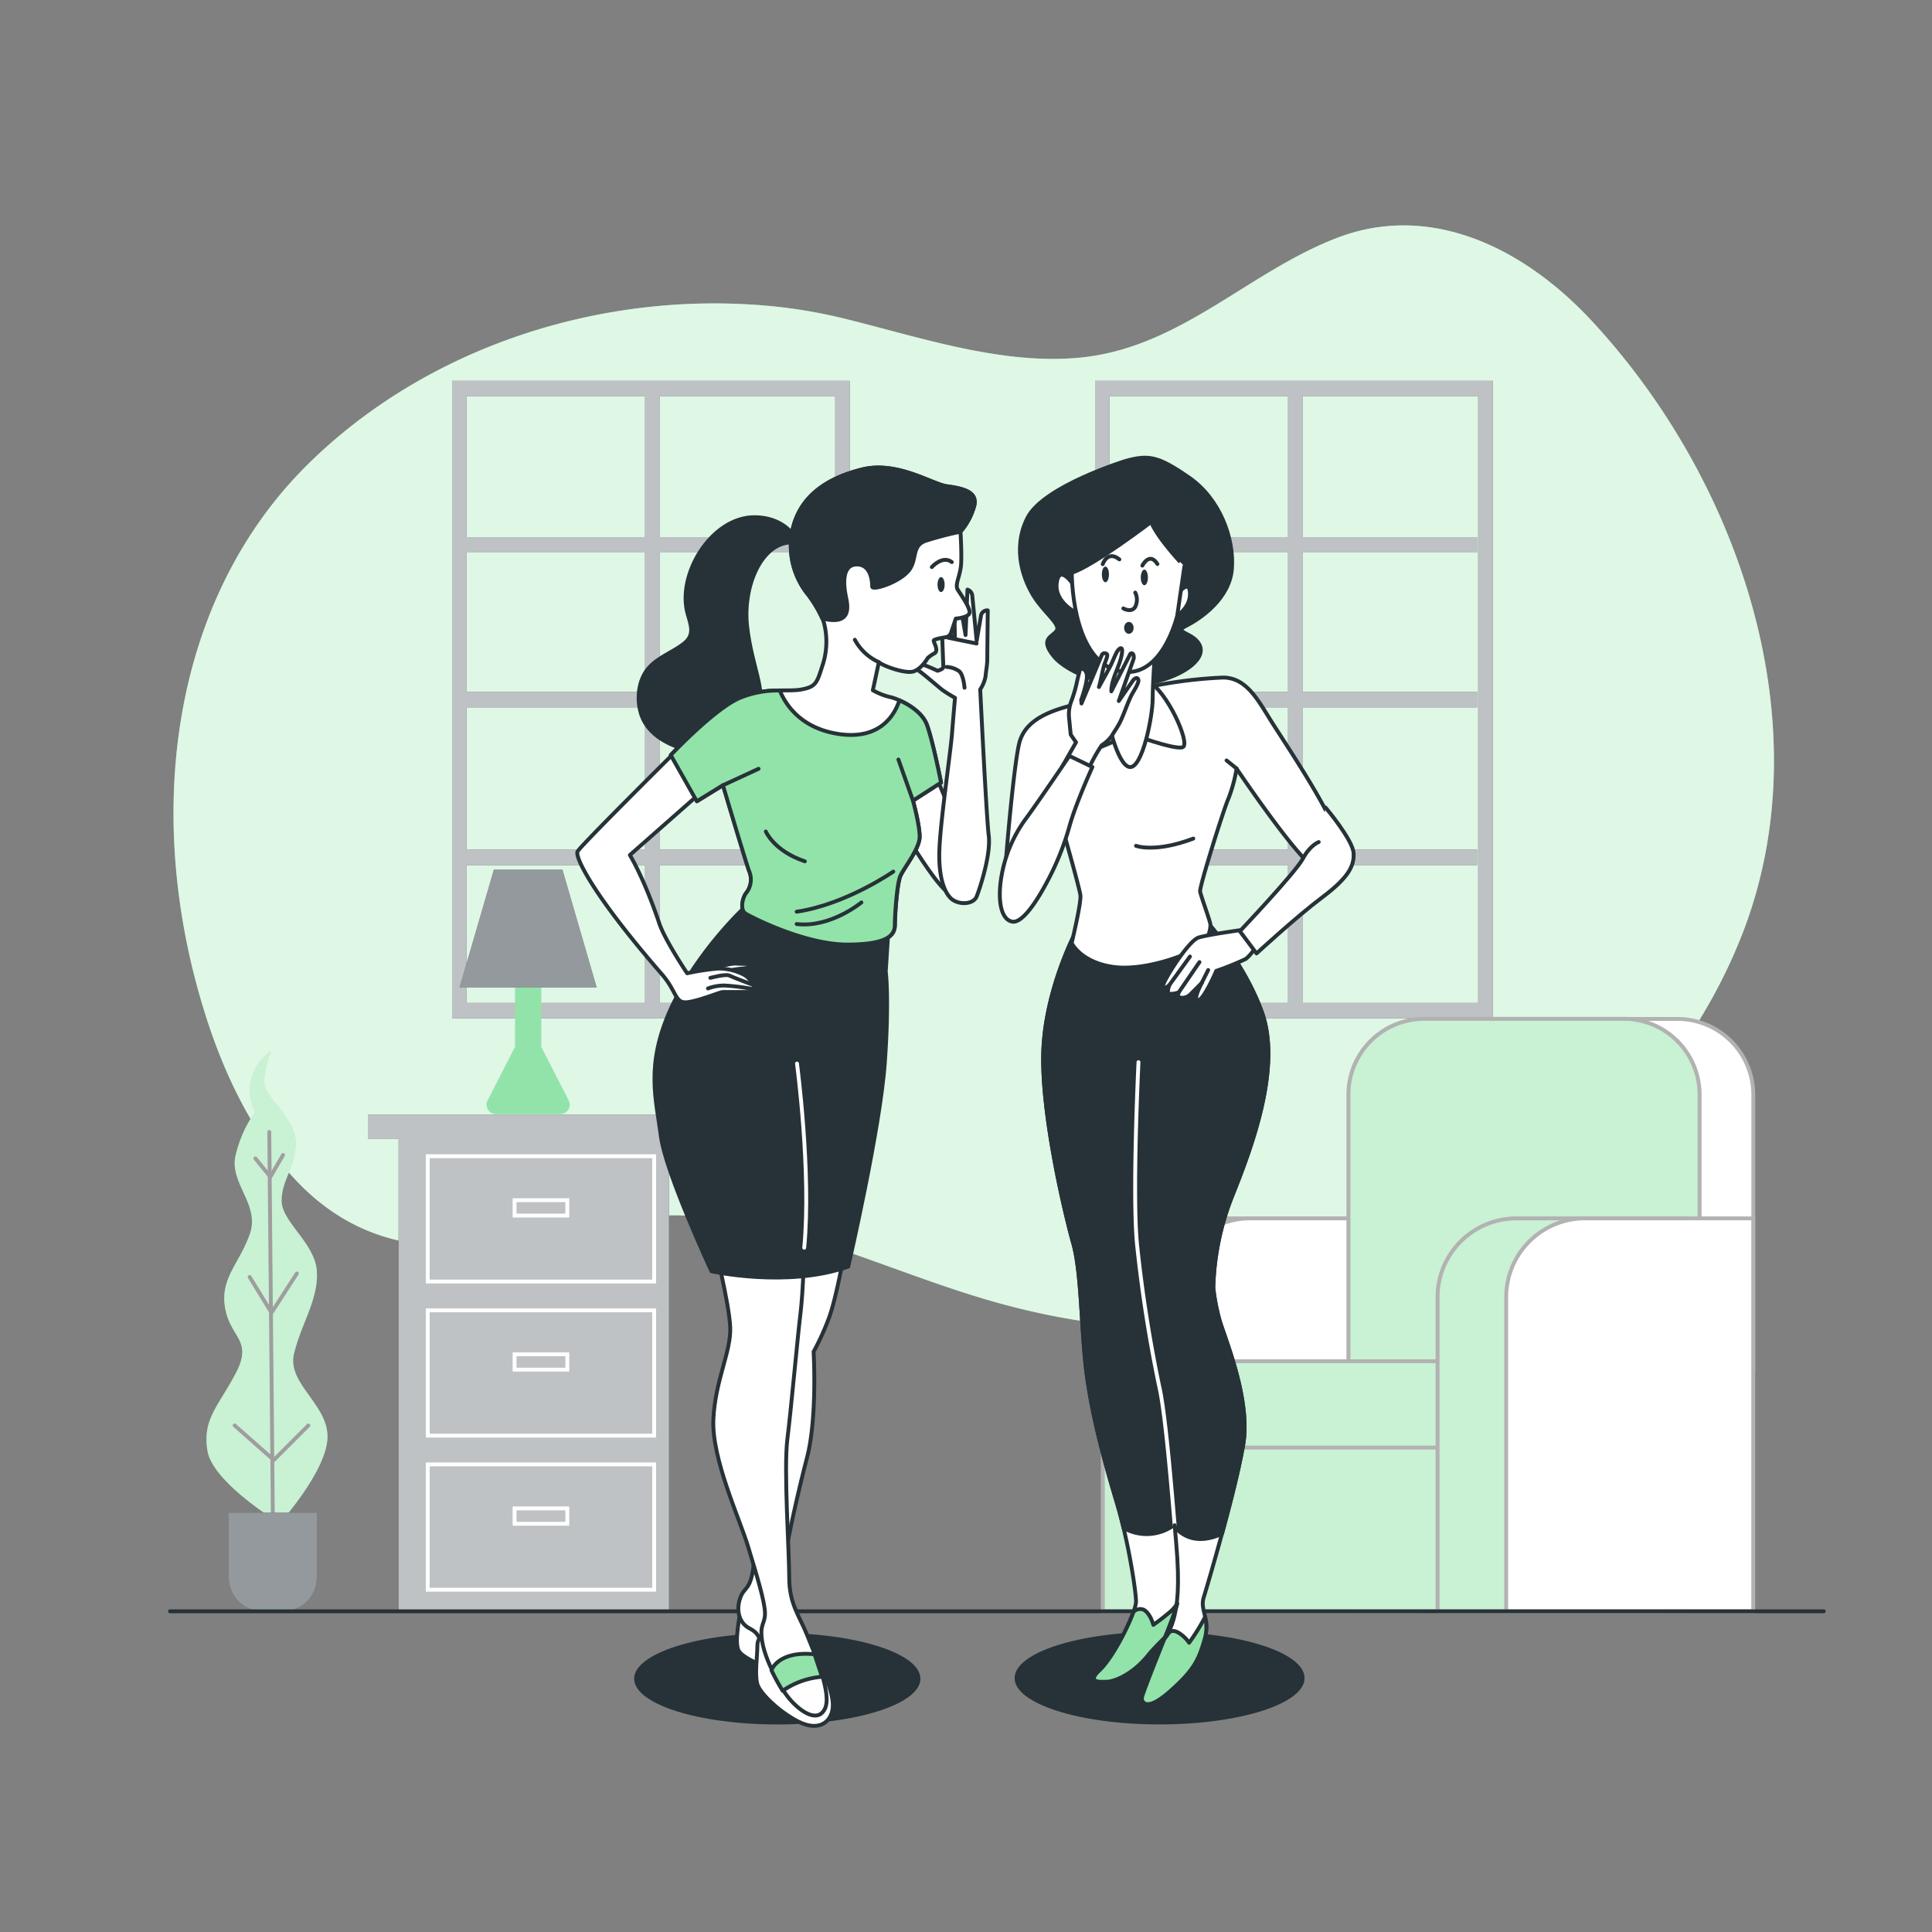 <svg xmlns="http://www.w3.org/2000/svg" xmlns:xlink="http://www.w3.org/1999/xlink" viewBox="0 0 500 500"><rect x="0" y="0" width="500" height="500" fill="#808080" stroke="none"/><defs><clippath id="clip-path"><path d="M285.39,315.31h63.94a0,0,0,0,1,0,0v81.27A20.41,20.41,0,0,1,328.92,417H285.39a0,0,0,0,1,0,0V315.31A0,0,0,0,1,285.39,315.31Z" transform="translate(634.72 732.31) rotate(180)" style="fill:#92E3A9;stroke:#b2b2b2;stroke-miterlimit:10"></path></clippath><clippath id="clip-path-2"><path d="M349,263.7h90.9a0,0,0,0,1,0,0V335a19.64,19.64,0,0,1-19.64,19.64H368.62A19.64,19.64,0,0,1,349,335V263.7A0,0,0,0,1,349,263.7Z" transform="translate(788.86 618.3) rotate(180)" style="fill:#92E3A9;stroke:#b2b2b2;stroke-miterlimit:10"></path></clippath><clippath id="clip-path-3"><path d="M308.27,352.29H430a0,0,0,0,1,0,0V409.9a7.1,7.1,0,0,1-7.1,7.1H308.27a0,0,0,0,1,0,0V352.29A0,0,0,0,1,308.27,352.29Z" transform="translate(738.25 769.29) rotate(180)" style="fill:#92E3A9;stroke:#b2b2b2;stroke-miterlimit:10"></path></clippath><clippath id="clip-path-4"><path d="M372,315.31H436a0,0,0,0,1,0,0v81.27A20.41,20.41,0,0,1,415.57,417H372a0,0,0,0,1,0,0V315.31A0,0,0,0,1,372,315.31Z" transform="translate(808.03 732.31) rotate(180)" style="fill:#92E3A9;stroke:#b2b2b2;stroke-miterlimit:10"></path></clippath></defs><g id="background-simple"><path d="M451,241.47c-17.06,44-56.94,77.48-98.39,93.38-32.16,12.35-66.39,11.13-100.5.52-32.37-10.06-62.13-26.37-95.34-19-26.08,5.78-55.49,14-79.06-9.75C66,294.72,58.15,278.6,53,262.11c-16.37-52.38-8.15-107.79,26.9-142.17,30-29.45,73-43.65,114.38-41.13a134.48,134.48,0,0,1,23.6,3.49c20.46,5,42.79,12.78,63.79,10,24.74-3.33,41.91-22.14,64.44-30.77,23.28-8.91,47.42,1.62,66,21.69C450.9,125.17,471.57,188.38,451,241.47Z" style="fill:#92E3A9"></path><path d="M451,241.47c-17.06,44-56.94,77.48-98.39,93.38-32.16,12.35-66.39,11.13-100.5.52-32.37-10.06-62.13-26.37-95.34-19-26.08,5.78-55.49,14-79.06-9.75C66,294.72,58.15,278.6,53,262.11c-16.37-52.38-8.15-107.79,26.9-142.17,30-29.45,73-43.65,114.38-41.13a134.48,134.48,0,0,1,23.6,3.49c20.46,5,42.79,12.78,63.79,10,24.74-3.33,41.91-22.14,64.44-30.77,23.28-8.91,47.42,1.62,66,21.69C450.9,125.17,471.57,188.38,451,241.47Z" style="fill:#fff;opacity:0.7"></path></g><g id="Windows"><path d="M283.4,98.56v165H386.31v-165Zm49.94,4V139H287.15V102.56Zm-46.19,76.5V143h46.19v36.06Zm46.19,4v36.83H287.15V183.06Zm-46.19,40.83h46.19v35.67H287.15Zm95.4,35.67H337.09V223.89h45.17v-4H337.09V183.06h45.17v-4H337.09V143h45.17v-4H337.09V102.56h45.46Z" style="fill:#263238"></path><path d="M283.4,98.56v165H386.31v-165Zm49.94,4V139H287.15V102.56Zm-46.19,76.5V143h46.19v36.06Zm46.19,4v36.83H287.15V183.06Zm-46.19,40.83h46.19v35.67H287.15Zm95.4,35.67H337.09V223.89h45.17v-4H337.09V183.06h45.17v-4H337.09V143h45.17v-4H337.09V102.56h45.46Z" style="fill:#fff;opacity:0.7"></path><path d="M117,98.56v165H219.9v-165Zm49.94,4V139H120.75V102.56Zm-46.18,76.5V143h46.18v36.06Zm46.18,4v36.83H120.75V183.06Zm-46.18,40.83h46.18v35.67H120.75Zm95.4,35.67H170.69V223.89h45.16v-4H170.69V183.06h45.16v-4H170.69V143h45.16v-4H170.69V102.56h45.46Z" style="fill:#263238"></path><path d="M117,98.56v165H219.9v-165Zm49.94,4V139H120.75V102.56Zm-46.18,76.5V143h46.18v36.06Zm46.18,4v36.83H120.75V183.06Zm-46.18,40.83h46.18v35.67H120.75Zm95.4,35.67H170.69V223.89h45.16v-4H170.69V183.06h45.16v-4H170.69V143h45.16v-4H170.69V102.56h45.46Z" style="fill:#fff;opacity:0.7"></path></g><g id="Plants"><path d="M66,287.94s-3.19,3.64-5,10.94,6.39,12.77,3.65,20.52-7.75,11.41-6.38,19.16,7.29,8.21,2.73,16.87-8.66,11.86-7.3,20.07,18.7,18.7,18.7,18.7S84.28,381,84.74,372.31s-10.49-14.14-8.67-21.89S82.46,336.28,82,329s-9.12-12.77-9.12-18.24,3.65-8.67,3.65-15.05-8.21-11.86-8.21-15.51A27,27,0,0,1,70.14,272S61.48,277.45,66,287.94Z" style="fill:#92E3A9"></path><path d="M66,287.94s-3.19,3.64-5,10.94,6.39,12.77,3.65,20.52-7.75,11.41-6.38,19.16,7.29,8.21,2.73,16.87-8.66,11.86-7.3,20.07,18.7,18.7,18.7,18.7S84.28,381,84.74,372.31s-10.49-14.14-8.67-21.89S82.46,336.28,82,329s-9.12-12.77-9.12-18.24,3.65-8.67,3.65-15.05-8.21-11.86-8.21-15.51A27,27,0,0,1,70.14,272S61.48,277.45,66,287.94Z" style="fill:#fff;opacity:0.5"></path><line x1="70.6" y1="391.46" x2="69.69" y2="292.95" style="fill:none;stroke:#9e9e9e;stroke-linecap:round;stroke-linejoin:round"></line><polyline points="79.8 368.91 70.86 377.85 60.73 368.91" style="fill:none;stroke:#9e9e9e;stroke-linecap:round;stroke-linejoin:round"></polyline><polyline points="76.82 329.59 70.27 339.72 64.61 330.49" style="fill:none;stroke:#9e9e9e;stroke-linecap:round;stroke-linejoin:round"></polyline><polyline points="66.1 299.8 69.97 304.57 73.25 298.91" style="fill:none;stroke:#9e9e9e;stroke-linecap:round;stroke-linejoin:round"></polyline><path d="M59.2,391.46H82a0,0,0,0,1,0,0v16.79A8.75,8.75,0,0,1,73.25,417h-5.3a8.75,8.75,0,0,1-8.75-8.75V391.46A0,0,0,0,1,59.2,391.46Z" style="fill:#263238"></path><path d="M59.2,391.46H82a0,0,0,0,1,0,0v16.79A8.75,8.75,0,0,1,73.25,417h-5.3a8.75,8.75,0,0,1-8.75-8.75V391.46A0,0,0,0,1,59.2,391.46Z" style="fill:#fff;opacity:0.5"></path></g><g id="Lamp"><path d="M147.17,284.77l-7.09-13.84V251.57h-6.79v19.36l-7.09,13.84a2.43,2.43,0,0,0,2.17,3.55H145A2.44,2.44,0,0,0,147.17,284.77Z" style="fill:#92E3A9"></path><polygon points="154.43 255.57 118.93 255.57 127.81 225.07 145.56 225.07 154.43 255.57" style="fill:#263238"></polygon><polygon points="154.43 255.57 118.93 255.57 127.81 225.07 145.56 225.07 154.43 255.57" style="fill:#fff;opacity:0.5"></polygon><polygon points="177.69 288.45 95.2 288.45 95.2 294.68 103.16 294.68 103.16 417 173.14 417 173.14 294.68 177.69 294.68 177.69 288.45" style="fill:#263238"></polygon><polygon points="177.69 288.45 95.2 288.45 95.2 294.68 103.16 294.68 103.16 417 173.14 417 173.14 294.68 177.69 294.68 177.69 288.45" style="fill:#fff;opacity:0.7"></polygon><rect x="110.7" y="299.23" width="58.6" height="32.43" style="fill:none;stroke:#fff;stroke-miterlimit:10"></rect><rect x="133.17" y="310.61" width="13.65" height="3.98" style="fill:none;stroke:#fff;stroke-miterlimit:10"></rect><rect x="110.7" y="339.11" width="58.6" height="32.43" style="fill:none;stroke:#fff;stroke-miterlimit:10"></rect><rect x="133.17" y="350.49" width="13.65" height="3.98" style="fill:none;stroke:#fff;stroke-miterlimit:10"></rect><rect x="110.7" y="378.99" width="58.6" height="32.43" style="fill:none;stroke:#fff;stroke-miterlimit:10"></rect><rect x="133.17" y="390.37" width="13.65" height="3.98" style="fill:none;stroke:#fff;stroke-miterlimit:10"></rect></g><g id="Couch"><path d="M362.84,263.7h90.9a0,0,0,0,1,0,0V335A19.64,19.64,0,0,1,434.1,354.6H382.49A19.64,19.64,0,0,1,362.84,335V263.7A0,0,0,0,1,362.84,263.7Z" transform="translate(816.59 618.3) rotate(180)" style="fill:#fff;stroke:#b2b2b2;stroke-miterlimit:10"></path><path d="M285.39,315.31h63.94a0,0,0,0,1,0,0v81.27A20.41,20.41,0,0,1,328.92,417H285.39a0,0,0,0,1,0,0V315.31A0,0,0,0,1,285.39,315.31Z" transform="translate(634.72 732.31) rotate(180)" style="fill:#92E3A9"></path><g style="clip-path:url(#clip-path)"><path d="M285.39,315.31h63.94a0,0,0,0,1,0,0v81.27A20.41,20.41,0,0,1,328.92,417H285.39a0,0,0,0,1,0,0V315.31A0,0,0,0,1,285.39,315.31Z" transform="translate(634.72 732.31) rotate(180)" style="fill:#fff;stroke:#b2b2b2;stroke-miterlimit:10;opacity:0.5"></path></g><path d="M285.39,315.31h63.94a0,0,0,0,1,0,0v81.27A20.41,20.41,0,0,1,328.92,417H285.39a0,0,0,0,1,0,0V315.31A0,0,0,0,1,285.39,315.31Z" transform="translate(634.72 732.31) rotate(180)" style="fill:none;stroke:#b2b2b2;stroke-miterlimit:10"></path><path d="M303.16,315.31h63.94a0,0,0,0,1,0,0v81.27A20.41,20.41,0,0,1,346.68,417H303.16a0,0,0,0,1,0,0V315.31A0,0,0,0,1,303.16,315.31Z" transform="translate(670.25 732.31) rotate(180)" style="fill:#fff;stroke:#b2b2b2;stroke-miterlimit:10"></path><path d="M349,263.7h90.9a0,0,0,0,1,0,0V335a19.64,19.64,0,0,1-19.64,19.64H368.62A19.64,19.64,0,0,1,349,335V263.7A0,0,0,0,1,349,263.7Z" transform="translate(788.86 618.3) rotate(180)" style="fill:#92E3A9"></path><g style="clip-path:url(#clip-path-2)"><path d="M349,263.7h90.9a0,0,0,0,1,0,0V335a19.64,19.64,0,0,1-19.64,19.64H368.62A19.64,19.64,0,0,1,349,335V263.7A0,0,0,0,1,349,263.7Z" transform="translate(788.86 618.3) rotate(180)" style="fill:#fff;stroke:#b2b2b2;stroke-miterlimit:10;opacity:0.5"></path></g><path d="M349,263.7h90.9a0,0,0,0,1,0,0V335a19.64,19.64,0,0,1-19.64,19.64H368.62A19.64,19.64,0,0,1,349,335V263.7A0,0,0,0,1,349,263.7Z" transform="translate(788.86 618.3) rotate(180)" style="fill:none;stroke:#b2b2b2;stroke-miterlimit:10"></path><path d="M308.27,352.29H430a0,0,0,0,1,0,0V409.9a7.1,7.1,0,0,1-7.1,7.1H308.27a0,0,0,0,1,0,0V352.29A0,0,0,0,1,308.27,352.29Z" transform="translate(738.25 769.29) rotate(180)" style="fill:#92E3A9"></path><g style="clip-path:url(#clip-path-3)"><path d="M308.27,352.29H430a0,0,0,0,1,0,0V409.9a7.1,7.1,0,0,1-7.1,7.1H308.27a0,0,0,0,1,0,0V352.29A0,0,0,0,1,308.27,352.29Z" transform="translate(738.25 769.29) rotate(180)" style="fill:#fff;stroke:#b2b2b2;stroke-miterlimit:10;opacity:0.5"></path></g><path d="M308.27,352.29H430a0,0,0,0,1,0,0V409.9a7.1,7.1,0,0,1-7.1,7.1H308.27a0,0,0,0,1,0,0V352.29A0,0,0,0,1,308.27,352.29Z" transform="translate(738.25 769.29) rotate(180)" style="fill:none;stroke:#b2b2b2;stroke-miterlimit:10"></path><line x1="310.06" y1="374.62" x2="371.77" y2="374.62" style="fill:none;stroke:#b2b2b2;stroke-miterlimit:10"></line><path d="M372,315.31H436a0,0,0,0,1,0,0v81.27A20.41,20.41,0,0,1,415.57,417H372a0,0,0,0,1,0,0V315.31A0,0,0,0,1,372,315.31Z" transform="translate(808.03 732.31) rotate(180)" style="fill:#92E3A9"></path><g style="clip-path:url(#clip-path-4)"><path d="M372,315.31H436a0,0,0,0,1,0,0v81.27A20.41,20.41,0,0,1,415.57,417H372a0,0,0,0,1,0,0V315.31A0,0,0,0,1,372,315.31Z" transform="translate(808.03 732.31) rotate(180)" style="fill:#fff;stroke:#b2b2b2;stroke-miterlimit:10;opacity:0.5"></path></g><path d="M372,315.31H436a0,0,0,0,1,0,0v81.27A20.41,20.41,0,0,1,415.57,417H372a0,0,0,0,1,0,0V315.31A0,0,0,0,1,372,315.31Z" transform="translate(808.03 732.31) rotate(180)" style="fill:none;stroke:#b2b2b2;stroke-miterlimit:10"></path><path d="M389.81,315.31h63.94a0,0,0,0,1,0,0v81.27A20.41,20.41,0,0,1,433.33,417H389.81a0,0,0,0,1,0,0V315.31A0,0,0,0,1,389.81,315.31Z" transform="translate(843.55 732.31) rotate(180)" style="fill:#fff;stroke:#b2b2b2;stroke-miterlimit:10"></path></g><g id="Floor"><line x1="44" y1="417" x2="472" y2="417" style="fill:none;stroke:#263238;stroke-linecap:round;stroke-linejoin:round"></line></g><g id="character-2"><ellipse cx="300.1" cy="434.29" rx="37.52" ry="11.99" style="fill:#263238"></ellipse><path d="M278.25,241.5s-7.75,14.75-8.25,30.75,5.5,41.5,7.75,49.5,2,22.75,3.5,34,4.75,23,7.75,33,5,23,5,25.75-5.66,14.23-9.41,17.73.66,3,1.91,3,6.19-1.29,10.75-7c1.26-1.58,4.25-4.5,4.25-4.5s-6,14.75-6,15.75,1,3.75,7.25-1.75,7.5-8.25,9-13.5-1.25-7.5-.25-10.75,8.25-27.75,10.25-39.75-5.25-28.5-6.25-32.5a52,52,0,0,1-1.5-8,69,69,0,0,1,5-24c5-12.5,12.75-33.25,7.5-47.5s-16-25.25-16-25.25S298.5,245.25,278.25,241.5Z" style="fill:#fff;stroke:#263238;stroke-linecap:round;stroke-linejoin:round"></path><path d="M315.5,341.25a52,52,0,0,1-1.5-8,69,69,0,0,1,5-24c5-12.5,12.75-33.25,7.5-47.5s-16-25.25-16-25.25-12,8.75-32.25,5c0,0-7.75,14.75-8.25,30.75s5.5,41.5,7.75,49.5,2,22.75,3.5,34,4.75,23,7.75,33c.64,2.13,1.23,4.4,1.77,6.68a12,12,0,0,0,13-.68s3.71,6.23,12.49,2.18c2.19-8,4.51-17.17,5.51-23.18C323.75,361.75,316.5,345.25,315.5,341.25Z" style="fill:#263238;stroke:#263238;stroke-linecap:round;stroke-linejoin:round"></path><path d="M294.64,274.89s-1.69,34.7-.34,47.51A364.54,364.54,0,0,0,300,358.79c1.48,6.23,3,24,4,35.94" style="fill:none;stroke:#fff;stroke-linecap:round;stroke-linejoin:round"></path><path d="M288.67,179.22s-5.75,1.84-11.91,3.48-11.49,4.11-12.93,9.44-3.69,31.61-3.69,33.66,5.95,3.9,9-.62,4.72-14.77,4.72-14.77,5.54,19.29,5.75,21.34-2.26,12.31-2.26,12.31,2.26,4.93,10.67,6.16,20.52-3.49,22.78-5.54a7.3,7.3,0,0,0,2.46-5.34c0-.82-2.46-7.39-2.67-8.62s6.16-21.54,7.39-24.21a38.84,38.84,0,0,0,2.05-7.59s16.5,24.54,20.81,26,7-1,5.34-8-14-25.16-17.32-30.49-6.36-11.08-12.32-11.08A117,117,0,0,0,296.26,178,57.09,57.09,0,0,1,288.67,179.22Z" style="fill:#fff;stroke:#263238;stroke-linecap:round;stroke-linejoin:round"></path><line x1="320.06" y1="198.92" x2="317.43" y2="196.8" style="fill:none;stroke:#263238;stroke-linecap:round;stroke-linejoin:round"></line><path d="M294,218.9s4.86,1.89,14.83-1.88" style="fill:none;stroke:#263238;stroke-linecap:round;stroke-linejoin:round"></path><path d="M291.33,119.29s-21.34,6.57-25.44,14.78-.82,16.42,1.84,20.52,6.78,7,5.75,8.62-4.52,2-.82,6.57,15,8.82,24,7.18,15.18-6,13.95-9.65-7.38-3.49-3.69-5.33,11.29-7,11.9-14.78-3.08-18.06-11.08-23.6S297.28,117.65,291.33,119.29Z" style="fill:#263238;stroke:#263238;stroke-linecap:round;stroke-linejoin:round"></path><path d="M286,175.93s-1.44,2.26-2.88,4.31-3.48,13.34-2.46,14.16,11.9-4.51,11.9-4.51,11.5,4.31,13.55,3.48-4.11-14.77-9.24-17.23S288.25,174.09,286,175.93Z" style="fill:#fff;stroke:#263238;stroke-linecap:round;stroke-linejoin:round"></path><path d="M283.53,168.34s2.26,8.82,2.47,12.93,3.08,16.82,6.36,17.24,5.95-13.14,5.95-17.65.62-12.11.62-12.11S294.62,173.06,283.53,168.34Z" style="fill:#fff;stroke:#263238;stroke-linecap:round;stroke-linejoin:round"></path><path d="M277.79,151.31s-3.69-5.54-4.31-.41,5.34,7.79,5.34,7.79Z" style="fill:#fff;stroke:#263238;stroke-linecap:round;stroke-linejoin:round"></path><path d="M305.08,153.36s2.88-3.7,2.88.41-4.52,6.36-4.52,6.36Z" style="fill:#fff;stroke:#263238;stroke-linecap:round;stroke-linejoin:round"></path><path d="M297.9,135.09s-14.78,11.29-20.52,13.14c0,0-.21,21.75,11.49,25.24s15.8-14.16,15.8-14.16l1.85-12.72S299.75,139.61,297.9,135.09Z" style="fill:#fff;stroke:#263238;stroke-linecap:round;stroke-linejoin:round"></path><path d="M287,148.64c0,1.13-.41,2.05-.92,2.05s-.92-.92-.92-2.05.41-2,.92-2S287,147.51,287,148.64Z" style="fill:#263238"></path><path d="M297.08,149.46c0,1.13-.41,2-.92,2s-.93-.92-.93-2,.42-2.05.93-2.05S297.08,148.33,297.08,149.46Z" style="fill:#263238"></path><path d="M285.38,146s1.23-3.69,4.31-1.23" style="fill:none;stroke:#263238;stroke-linecap:round;stroke-linejoin:round"></path><path d="M295.64,146.38s1.85-3.69,3.9-.41" style="fill:none;stroke:#263238;stroke-linecap:round;stroke-linejoin:round"></path><path d="M293.8,153.36a4.19,4.19,0,0,1,0,3.69c-1,1.64-3.08.41-3.08.41" style="fill:none;stroke:#263238;stroke-linecap:round;stroke-linejoin:round"></path><ellipse cx="292.15" cy="162.49" rx="1.23" ry="1.54" style="fill:#263238"></ellipse><path d="M293.2,176.13l-3.66,5.29,3.8-10.8c.23-.66,0-1.92-.79-1.44l-4.94,9.74c0-3.48,2.4-6.72,2.78-10.11.2-1.76-.85-1-1.39,0s-1,2.26-1.54,3.37c-.3.65-3.06,5.62-3.06,5.62.55-1.89.84-3.9,1.39-5.79.13-.44.95-2.25.73-2.64a.81.81,0,0,0-1.34.08c-1.08,2.58-4,9.52-5.29,12.61l-.09-.88s1.89-5.19,1.41-6.85-1.66-1.19-1.66-1.19-.5,1.72-1,4.08a34.29,34.29,0,0,1-1.36,4.42,9.34,9.34,0,0,0-.52,4.09l.43,4.37c.65,1,1.38,2,1.38,2l-3.5,6.14,6,2.55a41.59,41.59,0,0,1,4.15-7.93,9,9,0,0,0,2.6-2.42c.73-1.27,1.61-2.41,2.28-3.85,1.1-2.38,1.63-4.22,2.77-6.59.4-.82,1.87-3,1.85-3.88S293.75,175.33,293.2,176.13Z" style="fill:#fff;stroke:#263238;stroke-linecap:round;stroke-linejoin:round"></path><path d="M276.76,195.63l5.95,2.88s-4.31,9.43-5.95,15.39a71,71,0,0,1-6.36,15.39c-2.46,4.51-5.95,9.64-8.41,9.23s-3.7-4.1-3.08-9.85a35.29,35.29,0,0,1,6.16-16.21C268.14,208.36,276.76,195.63,276.76,195.63Z" style="fill:#fff;stroke:#263238;stroke-linecap:round;stroke-linejoin:round"></path><path d="M322.11,240.57s-9.23,1.24-11.9,2.06S301,253.91,301,255.14s1.64-.2,1.64-.2-.82,2.05,0,2.26a6,6,0,0,0,2.46-.41s-.82,1.23.62,1.43a3,3,0,0,0,2.46-1l2.87-2.88s-2.46,4.52-1,4.52,4.72-7.6,4.72-7.6a73.48,73.48,0,0,0,7.59-3.07c1.23-.82,3.28-3.9,3.28-3.9Z" style="fill:#fff;stroke:#263238;stroke-linecap:round;stroke-linejoin:round"></path><line x1="302.62" y1="254.94" x2="307.96" y2="247.55" style="fill:#fff;stroke:#263238;stroke-linecap:round;stroke-linejoin:round"></line><line x1="305.08" y1="256.79" x2="310.42" y2="248.99" style="fill:#fff;stroke:#263238;stroke-linecap:round;stroke-linejoin:round"></line><line x1="311.03" y1="254.32" x2="312.68" y2="251.04" style="fill:#fff;stroke:#263238;stroke-linecap:round;stroke-linejoin:round"></line><path d="M341.28,217.92s-2.26.82-4.1,4.31S320.88,241,320.88,241l4.31,5.75s10.34-9.52,16.91-14.45,8.42-8,8.21-11.49S343.06,209,343.06,209" style="fill:#fff;stroke:#263238;stroke-linecap:round;stroke-linejoin:round"></path><path d="M304,394.73c.14,1.61.27,3.13.39,4.49,1,11.46.29,16.37-.68,19.88s-3.63,7.7-3.7,8.09" style="fill:none;stroke:#263238;stroke-linecap:round;stroke-linejoin:round"></path><path d="M311.75,424.25a11.08,11.08,0,0,0,.13-5.81c-.08.16-.15.31-.24.48a50.93,50.93,0,0,1-3.9,6.22,9,9,0,0,0-2.75-2.6c-1.74-1-2.46,0-2.46,0l-1.23,1.7c-1,2.54-5.8,14.37-5.8,15.26s1,3.75,7.25-1.75S310.25,429.5,311.75,424.25Z" style="fill:#92E3A9;stroke:#263238;stroke-linecap:round;stroke-linejoin:round"></path><path d="M303.11,416.9a56.83,56.83,0,0,1-4.63,3.61s-.72-2.89-2.46-3.9a2.41,2.41,0,0,0-2.67.54c-1.59,4.47-5.77,12.29-8.76,15.08-3.75,3.5.66,3,1.91,3s6.19-1.29,10.75-7c1.16-1.45,3.79-4.05,4.19-4.44,1.89-4.39,3.26-8.79,3.26-8.79A11.17,11.17,0,0,1,303.11,416.9Z" style="fill:#92E3A9;stroke:#263238;stroke-linecap:round;stroke-linejoin:round"></path></g><g id="character-1"><ellipse cx="201.16" cy="434.45" rx="37.04" ry="11.84" style="fill:#263238"></ellipse><path d="M191.65,417s-1.7,8-.49,10.18,6.79,3.88,10.43,6.3,7.51,4.37,8,1.21-5.09-6.3-9.46-11.63S193.34,415.28,191.65,417Z" style="fill:#fff;stroke:#263238;stroke-linecap:round;stroke-linejoin:round"></path><path d="M218.32,325.09s-1.94,11.15-3.88,16.25a66.4,66.4,0,0,1-3.88,8.48s1,17-1.7,27.4-6.3,26.42-6.3,31.51,3.63,17,5.82,20.13,2.91,5.57.24,5.57-8.24-3.39-10.43-7.27-1.69-4.37-4.36-5.82-3.39-4.85-2.18-8,3.15-1.46,3.63-11.64-1.45-33.45-.24-41.7,3.64-12.85,4.12-15.51-1.45-18.43-1.45-18.43S205.47,329,218.32,325.09Z" style="fill:#fff;stroke:#263238;stroke-linecap:round;stroke-linejoin:round"></path><path d="M197.71,423.28s-1.7.24-1.7,2.67-.73,7.51,0,9.94,5.82,7.27,10.67,9.69,8,.49,8.73-2.91-1.7-9.21-4.61-14.54S198.19,421.82,197.71,423.28Z" style="fill:#fff;stroke:#263238;stroke-linecap:round;stroke-linejoin:round"></path><path d="M184.62,321s4.12,16.24,4.36,22.55-3.88,13.57-4.36,23.76,6.79,25.69,9,33,4.36,14.3,4.36,17.21-1.45,2.67-.73,7.27,4.37,11.64,7,14.79,7.28,6.55,9.22,2.67-2.67-14.3-4.61-19.15-4.61-8-4.61-14.79-1.45-28.12-.48-35.88,2.67-26.67,3.39-32.49,1-17,1-17S194.8,327.27,184.62,321Z" style="fill:#fff;stroke:#263238;stroke-linecap:round;stroke-linejoin:round"></path><path d="M192.86,234.66s-12.36,11.4-19.15,26.19-3.88,23.76-2.67,33.21S184.13,329,184.13,329s19.64,4.37,35.4-1.21c0,0,8.24-35.64,9.45-52.61s.25-23.76.25-23.76l.72-11.15S220.74,245.82,192.86,234.66Z" style="fill:#263238;stroke:#263238;stroke-linecap:round;stroke-linejoin:round"></path><path d="M206.26,275.24s3.75,28.22,1.87,47.67" style="fill:none;stroke:#fff;stroke-linecap:round;stroke-linejoin:round"></path><path d="M242.07,200.48,248.14,215s4.84,10.18,3.39,13.57-1.7,5.58-5.33,3.15-8.25-10.18-11.4-15-5.57-8.48-3.39-11.63S237.47,197.33,242.07,200.48Z" style="fill:#fff;stroke:#263238;stroke-linecap:round;stroke-linejoin:round"></path><path d="M247.16,180.6a36.11,36.11,0,0,1-3.38-2.12c-1.12-.88-5.25-4.51-6.37-5.13A3,3,0,0,1,236,172.1s.25-.38,1.5-.38,5.13,1.88,5.13,1.88,1.5-.38,1.5-1-.43-11.46-.58-15.24a1.51,1.51,0,0,1,1.21-1.52h0l1.37,8.88,1,.13-.25-12.13,1-.05,2,11.68.5-11.76h0a1.82,1.82,0,0,1,1.24,1.56l1.14,11.7,1.12-6.52a1.64,1.64,0,0,1,1.75-1.36h0s-.12,10.88-.12,12.5-.33,3.07-.45,4.57a9.18,9.18,0,0,1-1.38,3.38s1.58,32.82,2.2,37.82-2.37,13.88-3.12,15.76-3.88,2.25-6,1-4-5.63-3.63-13.51,2.88-24.88,3.25-29.63S247.16,180.6,247.16,180.6Z" style="fill:#fff;stroke:#263238;stroke-linecap:round;stroke-linejoin:round"></path><path d="M245,172.6a6.32,6.32,0,0,1,3.25,1.12c1.12,1,1.37,4.26,1.37,4.26" style="fill:none;stroke:#263238;stroke-linecap:round;stroke-linejoin:round"></path><line x1="245.36" y1="165.04" x2="252.74" y2="166.54" style="fill:none;stroke:#263238;stroke-linecap:round;stroke-linejoin:round"></line><path d="M204.94,138s-2.87-4.15-9.66-4.15C184.14,133.81,175,148.76,178,159c.81,2.84,1.83,5.3-.93,7.51s-6.54,3.48-9,6.16c-3,3.22-3.45,8.57-2,12.58,1.92,5.15,7.26,7.69,12.27,9,10.67,2.66,16-5.09,17.94-10.43s-1.69-11.15-2.91-21.57S197,140.36,205,140.36C205,140.36,207.33,139.44,204.94,138Z" style="fill:#263238;stroke:#263238;stroke-linecap:round;stroke-linejoin:round"></path><path d="M227.45,171.37l-1.56,7.27a17.21,17.21,0,0,0,4.33,1.73c1.9.35,8.13,2.94,9.69,7.27s3.64,14.89,3.64,14.89l-7.27,4.68s1.73,6.23,1.73,9.34-4.16,8.14-5,10.22-1.39,10-1.39,12.46-1.21,5.2-12.29,5.2-24.93-7.1-26.31-8-1-3.63,0-5.19a5.57,5.57,0,0,0,.86-5.89c-1-2.94-6.75-22.16-6.75-22.16l-6.75,4.16-6.75-11.95s11.08-11.77,17.66-14.71,12.46-1.56,16.1-2.25,4-1.56,5.36-5.89a19.48,19.48,0,0,0,.52-11.25c-.86-3.12-4-7.27-4-7.27a20,20,0,0,1-4.33-16.1c1.73-9.53,9.18-14.2,18.18-16.45s18.18,3.81,21.81,4.33,8,1.21,7.27,4.85a17,17,0,0,1-3.63,6.92s.34,5.19.17,8.31-1.73,5.37-.86,6.75,3.63,5.2,2.94,6.23-3.46,1.22-3.46,1.22l-1.23,3.66a1.72,1.72,0,0,1-1.37,1.16c-1.23.19-3.12.54-3.12.89,0,.52,1.39,2.6.18,3.29a8.42,8.42,0,0,0-1.73,1.21s-1.56,2.77-3.64,3.46S228.66,172.41,227.45,171.37Z" style="fill:#fff;stroke:#263238;stroke-linecap:round;stroke-linejoin:round"></path><path d="M244.93,125.84c-3.63-.52-12.81-6.58-21.81-4.33s-16.45,6.92-18.18,16.45a20,20,0,0,0,4.33,16.1,33.28,33.28,0,0,1,3.51,5.94,9.31,9.31,0,0,0,2.38.46c4.84.35,4.32-3.46,3.8-5.88s-1.38-8.31,2.6-8.49,4.16,4.68,4.16,5.72,6.4-.87,9.17-3.81.69-6.93,5-8.14a86.92,86.92,0,0,1,8.66-2.25,17,17,0,0,0,3.63-6.93C252.9,127.05,248.57,126.36,244.93,125.84Z" style="fill:#263238;stroke:#263238;stroke-linecap:round;stroke-linejoin:round"></path><line x1="236.28" y1="207.21" x2="234.32" y2="198.78" style="fill:#fff;stroke:#263238;stroke-linecap:round;stroke-linejoin:round"></line><line x1="187.11" y1="203.22" x2="193.59" y2="200.24" style="fill:#fff;stroke:#263238;stroke-linecap:round;stroke-linejoin:round"></line><path d="M199.65,432.25s1.7-5.09,11.15-4.12l1.94,5.82a20.63,20.63,0,0,0-10.18,3.63A56.07,56.07,0,0,1,199.65,432.25Z" style="fill:#92E3A9;stroke:#263238;stroke-linecap:round;stroke-linejoin:round"></path><path d="M183.14,250.88s5.75-1.62,7.37-1.5,4,0,4.13.38-1,.75-2.25.87a30.51,30.51,0,0,0-4.13.63A55.83,55.83,0,0,1,181,252C179.88,252,183.14,250.88,183.14,250.88Z" style="fill:#fff;stroke:#263238;stroke-linecap:round;stroke-linejoin:round"></path><path d="M174.68,194.66s-24.48,24.26-25.21,25.71,4.11,11.41,21.81,31.75c3.73,4.28,3.4,7.27,6.06,7.27s9-2.66,9.7-2.66h8c.73,0-.24-3.21-2.42-4.42a14.05,14.05,0,0,0-6.79-1.65,63.84,63.84,0,0,0-8,1.22s-5.77-8.59-7.22-12.95c-4-11.86-7.6-17.64-7.6-17.64l17.79-15.67Z" style="fill:#fff;stroke:#263238;stroke-linecap:round;stroke-linejoin:round"></path><path d="M183.23,255.81a12.22,12.22,0,0,1,4.26-.76,56.45,56.45,0,0,1,7.3.91" style="fill:#fff;stroke:#263238;stroke-linecap:round;stroke-linejoin:round"></path><path d="M183.84,253.07s3.95-1.06,4.87-.61,5.78,2.28,5.78,2.28" style="fill:#fff;stroke:#263238;stroke-linecap:round;stroke-linejoin:round"></path><path d="M238,216.55c0-3.11-1.73-9.34-1.73-9.34l7.27-4.68s-2.08-10.56-3.64-14.89c-1.1-3.06-4.53-5.25-7.13-6.39-1.19,3.62-4.75,10-14.95,8.81-10.84-1.31-14.76-8.24-16-11.35a25.65,25.65,0,0,0-10.57,2c-6.58,2.94-17.66,14.71-17.66,14.71l6.75,11.95,6.75-4.16s5.71,19.22,6.75,22.16a5.57,5.57,0,0,1-.86,5.89c-1,1.56-1.39,4.33,0,5.19s15.23,8,26.31,8,12.29-2.77,12.29-5.2.52-10.38,1.39-12.46S238,219.67,238,216.55Z" style="fill:#92E3A9;stroke:#263238;stroke-linecap:round;stroke-linejoin:round"></path><line x1="187.11" y1="203.22" x2="196.32" y2="198.96" style="fill:none;stroke:#263238;stroke-linecap:round;stroke-linejoin:round"></line><path d="M198.19,215.19s2.12,5.06,10.11,7.72" style="fill:none;stroke:#263238;stroke-linecap:round;stroke-linejoin:round"></path><path d="M231.18,225.57s-12.24,8.51-25,10.38" style="fill:none;stroke:#263238;stroke-linecap:round;stroke-linejoin:round"></path><path d="M222.93,233.55s-8,6.65-16.76,5.59" style="fill:none;stroke:#263238;stroke-linecap:round;stroke-linejoin:round"></path><line x1="236.28" y1="207.21" x2="232.51" y2="196.57" style="fill:none;stroke:#263238;stroke-linecap:round;stroke-linejoin:round"></line><path d="M221.23,165.57a13.3,13.3,0,0,0,6.22,5.8" style="fill:none;stroke:#263238;stroke-linecap:round;stroke-linejoin:round"></path><ellipse cx="243.55" cy="151.29" rx="0.92" ry="1.94" style="fill:#263238"></ellipse><path d="M241.15,146.76s2.77-3.14,5.18-1.29" style="fill:none;stroke:#263238;stroke-linecap:round;stroke-linejoin:round"></path></g></svg>